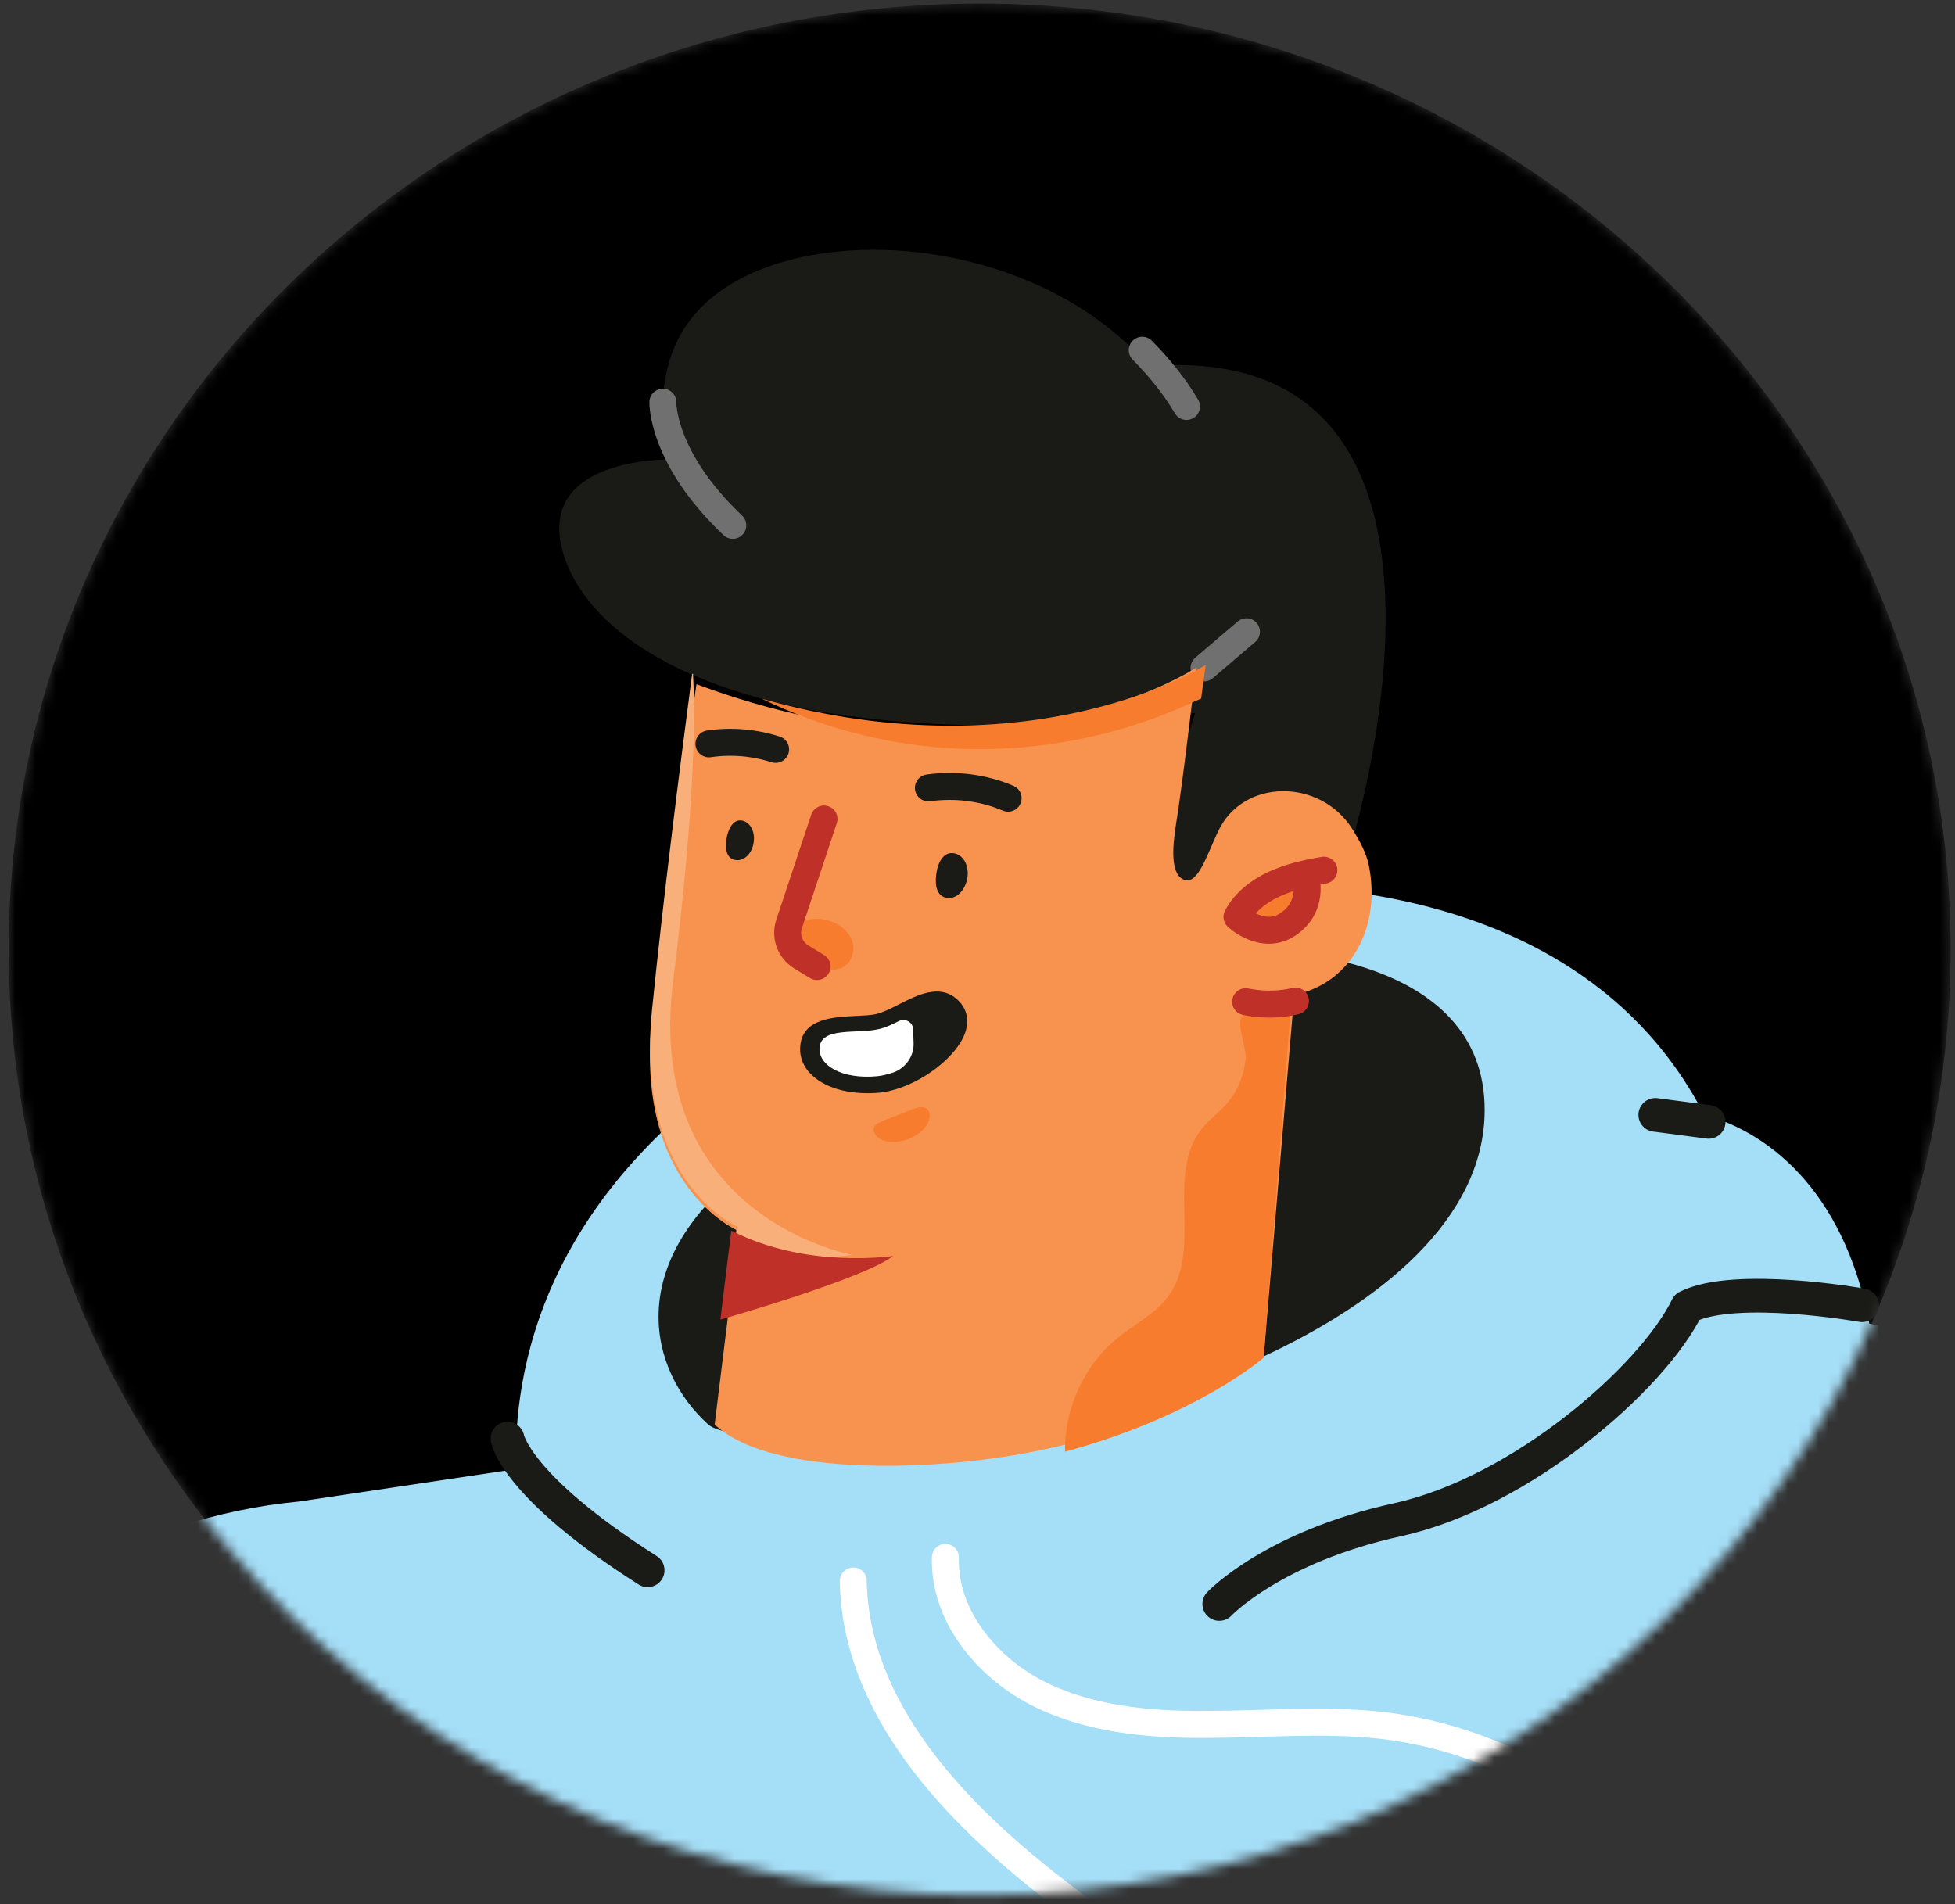 <svg width="193" height="188" viewBox="0 0 193 188" fill="none" xmlns="http://www.w3.org/2000/svg">
<rect x="0" y="0" width="193" height="188" fill="#333333" stroke="none"/>
<g clip-path="url(#clip0_5_175)">
<mask id="mask0_5_175" style="mask-type:luminance" maskUnits="userSpaceOnUse" x="0" y="0" width="193" height="188">
<path d="M0.859 93.725C0.859 42.157 43.775 0.353 96.714 0.353C149.653 0.353 192.569 42.157 192.569 93.725C192.569 145.293 149.653 187.097 96.714 187.097C43.775 187.097 0.859 145.293 0.859 93.725Z" fill="white"/>
</mask>
<g mask="url(#mask0_5_175)">
<path d="M0.859 93.725C0.859 42.157 43.775 0.353 96.714 0.353C149.653 0.353 192.569 42.157 192.569 93.725C192.569 145.293 149.653 187.097 96.714 187.097C43.775 187.097 0.859 145.293 0.859 93.725Z" fill="black"/>
<path d="M-121.384 253.423L-90.535 268.756L-56.312 287.011L-47.899 291.502C-36.552 297.563 -22.243 294.728 -14.3 284.848L-1.609 269.068L22.809 238.693C22.809 238.693 18.506 281.27 27.15 325.054C73.69 339.028 111.381 337.687 148.818 330.566C157.228 328.978 165.588 327.049 174.074 324.969C190.837 306.495 185.623 198.8 185.623 198.8L199.014 204.635L202.889 206.33L262.145 232.306L240.365 294.399L305.153 314.006L331.028 226.124L331.813 223.484C336.198 208.595 328.724 192.863 314.137 186.254L295.918 177.931L209.708 138.549C191.022 130.024 170.07 127.106 149.594 130.189L148.16 130.383L49.361 145.277L29.515 148.246C13.175 149.802 -1.462 158.559 -10.042 171.95L-47.783 230.809C-47.783 230.809 -79.7 212.226 -105.607 196.234C-102.236 243.008 -121.384 253.423 -121.384 253.423Z" fill="#A5DEF7"/>
<path d="M149.223 333.24C157.506 331.615 165.739 329.642 174.096 327.517C190.577 308.729 185.234 199.367 185.234 199.367L198.44 205.273C194.947 193.689 188.577 179.951 178.166 192.504C175.072 196.257 174.192 201.333 173.98 206.16C173.626 214.831 175.058 223.49 175.163 232.205C175.258 240.883 173.846 250.024 168.525 256.952C165.395 261.036 161.018 264.234 158.644 268.728C154.361 276.835 157.406 286.848 155.19 295.713C153.245 303.425 147.376 309.81 145.9 317.604C144.869 323.039 146.246 328.664 149.223 333.24Z" fill="#4598E0"/>
<path d="M116.892 87.79C116.892 87.79 154.102 82.745 168.24 110.06C175.006 111.915 182.524 118.163 184.735 131.786C187.996 151.703 52.716 155.782 52.716 155.782C52.716 155.782 34.076 106.368 116.892 87.79Z" fill="#A5DEF7"/>
<path d="M124.97 93.894C124.97 93.894 146.63 94.001 146.567 109.634C146.536 120.408 136.165 128.623 124.66 133.959C109.271 141.153 73.245 143.69 69.917 140.639C63.943 135.238 61.667 124.791 73.421 115.567C99.242 95.412 124.97 93.894 124.97 93.894Z" fill="#1A1B16"/>
<path d="M27.183 176.826C27.183 176.826 22.751 196.891 23.082 237.007" stroke="#1A1B16" stroke-width="3.328" stroke-miterlimit="10" stroke-linecap="round" stroke-linejoin="round"/>
<path d="M69.606 140.471C70.886 130.284 72.037 121.177 72.037 121.177L69.606 140.471Z" fill="#0F70D1"/>
<path d="M93.332 153.762C93.159 159.325 97.173 164.402 102.236 167.074C107.289 169.708 113.238 170.291 118.982 170.251C124.736 170.248 130.515 169.722 136.223 170.326C146.346 171.459 155.92 176.422 162.543 183.907" stroke="white" stroke-width="2.662" stroke-miterlimit="10" stroke-linecap="round" stroke-linejoin="round"/>
<path d="M168.393 191.046C168.784 190.667 168.781 190.028 168.357 189.655L165.157 186.625C164.771 186.242 164.12 186.247 163.739 186.663C163.348 187.042 163.352 187.681 163.775 188.055L166.975 191.085C167.399 191.457 168.003 191.424 168.393 191.046Z" fill="white"/>
<path d="M84.237 156.089C84.449 168.572 94.087 178.771 103.969 186.457C113.852 194.142 125.093 201.12 130.926 212.128" stroke="white" stroke-width="2.662" stroke-miterlimit="10" stroke-linecap="round" stroke-linejoin="round"/>
<path d="M183.817 128.866C183.817 128.866 171.312 126.642 166.561 129.03C163.211 135.943 150.281 147.337 137.959 150.044C125.636 152.752 120.369 158.358 120.369 158.358" stroke="#1A1B16" stroke-width="3.328" stroke-miterlimit="10" stroke-linecap="round" stroke-linejoin="round"/>
<path d="M168.68 110.762L163.413 110.072" stroke="#1A1B16" stroke-width="3.328" stroke-miterlimit="10" stroke-linecap="round" stroke-linejoin="round"/>
<path d="M50.102 142.035C50.102 142.035 50.873 146.729 63.937 155.034" stroke="#1A1B16" stroke-width="3.328" stroke-miterlimit="10" stroke-linecap="round" stroke-linejoin="round"/>
<path d="M133.069 84.519C133.069 84.519 149.456 33.343 113.424 36.152C102.436 23.542 81.106 21.738 71.22 28.662C64.707 33.218 64.937 40.399 66.052 45.365C66.052 45.365 52.969 45.151 55.546 54.434C58.228 64.085 75.009 75.381 117.98 70.395C113.821 83.582 110.755 95.724 133.069 84.519Z" fill="#1A1B16"/>
<path d="M65.439 39.707C65.439 39.707 65.268 45.152 72.343 51.869" stroke="#707070" stroke-width="2.662" stroke-miterlimit="10" stroke-linecap="round" stroke-linejoin="round"/>
<path d="M112.763 34.575C114.289 36.111 115.871 37.994 117.133 40.132" stroke="#707070" stroke-width="2.662" stroke-miterlimit="10" stroke-linecap="round" stroke-linejoin="round"/>
<path d="M123.051 62.371L118.863 65.946" stroke="#707070" stroke-width="2.662" stroke-miterlimit="10" stroke-linecap="round" stroke-linejoin="round"/>
<path d="M70.552 140.643C74.64 144.521 84.718 145.176 93.538 144.472C114.157 142.873 124.774 133.737 124.774 133.737L127.768 98.231C128.075 98.154 128.383 98.076 128.69 97.999C133.948 96.357 136.242 90.911 135.134 85.444C134.916 84.302 134.255 83.032 133.488 81.829C130.335 76.837 122.674 76.81 120.225 82.135C119.124 84.487 118.284 87.212 117.013 86.894C115.521 86.511 115.726 83.706 116.097 81.379C116.719 77.671 118.093 65.914 118.093 65.914C118.093 65.914 98.827 78.743 68.839 67.579C68.801 67.589 68.791 67.551 68.752 67.561C67.468 76.383 65.621 89.456 64.387 100.34C62.504 117.173 72.902 121.538 72.902 121.538L72.406 125.573L70.552 140.643Z" fill="#F8934F"/>
<path d="M122.1 90.513C122.1 90.513 124.725 93.11 127.31 91.206C129.895 89.301 128.856 86.312 128.856 86.312C127.812 86.57 126.816 86.855 125.86 87.289C124.305 87.95 122.906 89.047 122.1 90.513Z" fill="#F77C2D"/>
<path d="M72.734 121.068L72.286 125.154L84.153 123.896C84.153 123.896 63.491 120.227 66.459 96.801C68.728 78.786 68.611 69.76 68.412 66.54C68.374 66.55 68.365 66.512 68.328 66.523C67.155 75.46 65.473 88.703 64.365 99.725C62.677 116.772 72.734 121.068 72.734 121.068Z" fill="#F9AF79"/>
<path d="M105.145 143.32C118.128 139.827 124.739 134.057 124.739 134.057L127.471 98.922C125.704 98.569 123.046 99.253 122.53 100.465C122.131 101.368 123.099 103.527 122.961 104.637C122.785 106.194 122.2 107.743 121.113 108.953C120.343 109.837 119.359 110.541 118.637 111.453C115.014 115.973 118.775 123.329 115.318 128.003C114.107 129.643 112.151 130.652 110.551 131.921C107.109 134.605 105.072 138.971 105.145 143.32Z" fill="#F77C2D"/>
<path d="M128.824 86.315C128.824 86.315 129.894 89.232 127.33 91.134C124.766 93.036 122.116 90.523 122.116 90.523C122.868 89.085 124.254 87.991 125.791 87.286C127.328 86.581 128.996 86.193 130.695 85.913" stroke="#BF3028" stroke-width="2.662" stroke-miterlimit="10" stroke-linecap="round" stroke-linejoin="round"/>
<path d="M127.89 98.832C127.89 98.832 125.741 99.468 122.973 98.899" stroke="#BF3028" stroke-width="2.662" stroke-miterlimit="10" stroke-linecap="round" stroke-linejoin="round"/>
<path d="M88.166 123.998C88.166 123.998 79.606 125.324 72.2 121.496C71.781 124.713 71.118 130.285 71.118 130.285C71.118 130.285 85.4 126.219 88.166 123.998Z" fill="#BF3028"/>
<path d="M75.206 68.985C80.996 71.795 87.322 73.497 93.794 73.872C102.077 74.363 110.507 72.742 117.944 69.243C118.129 69.159 118.353 69.067 118.577 68.974C118.85 67.028 119.026 65.654 119.026 65.654C119.026 65.654 102.028 76.529 75.206 68.985Z" fill="#F77C2D"/>
<path d="M79.872 95.278C79.872 95.278 83.344 96.825 84.128 94.336C84.904 91.966 81.763 90.135 79.549 90.885C77.334 91.636 77.062 92.573 77.062 92.573L79.872 95.278Z" fill="#F77C2D"/>
<path d="M80.66 95.427L79.077 94.464C77.967 93.771 77.486 92.42 77.916 91.175L81.346 80.857" stroke="#BF3028" stroke-width="2.662" stroke-miterlimit="10" stroke-linecap="round" stroke-linejoin="round"/>
<path d="M86.341 111.875C86.757 112.776 88.27 113.006 89.726 112.438C91.181 111.869 92.076 110.63 91.696 109.72C91.278 108.819 90.001 109.575 88.507 110.153C87.013 110.732 85.923 110.975 86.341 111.875Z" fill="#F77C2D"/>
<path d="M78.996 103.383C79.149 100.531 82.33 100.414 84.401 100.309C85.172 100.267 85.991 100.25 86.566 100.102C87.218 99.934 88.046 99.525 88.797 99.136C90.52 98.262 92.67 97.161 94.359 98.562C95.385 99.391 95.736 100.589 95.299 101.913C94.488 104.348 90.943 107.021 87.769 107.722C87.462 107.802 87.144 107.844 86.865 107.877C84.094 108.124 81.694 107.531 80.241 106.227C79.351 105.44 78.927 104.416 78.996 103.383Z" fill="#1A1B16"/>
<path d="M86.617 106.256C87.135 106.199 87.67 106.059 88.194 105.884C89.425 105.447 90.228 104.26 90.193 103.017L90.143 101.583C90.114 100.925 89.37 100.493 88.724 100.817C88.079 101.141 87.394 101.476 86.734 101.608C84.659 102.109 81.015 101.335 80.903 103.477C80.826 105.179 83.091 106.586 86.617 106.256Z" fill="white"/>
<path d="M92.42 86.367C92.271 87.6 92.564 88.513 93.498 88.654C94.432 88.794 95.319 87.875 95.505 86.632C95.691 85.388 95.036 84.336 94.112 84.233C93.14 84.103 92.57 85.134 92.42 86.367Z" fill="#1A1B16"/>
<path d="M71.704 82.916C71.553 83.991 71.825 84.83 72.663 84.918C73.5 85.005 74.266 84.238 74.407 83.126C74.559 82.052 74.01 81.09 73.171 81.002C72.371 80.905 71.856 81.841 71.704 82.916Z" fill="#1A1B16"/>
<path d="M99.521 78.806C97.076 77.765 94.327 77.419 91.653 77.788" stroke="#1A1B16" stroke-width="2.662" stroke-miterlimit="10" stroke-linecap="round" stroke-linejoin="round"/>
<path d="M76.569 73.987C74.475 73.318 72.22 73.112 69.988 73.44" stroke="#1A1B16" stroke-width="2.662" stroke-miterlimit="10" stroke-linecap="round" stroke-linejoin="round"/>
</g>
</g>
<defs>
<clipPath id="clip0_5_175">
<rect width="193" height="188" fill="white" transform="matrix(-1 0 0 1 193 0)"/>
</clipPath>
</defs>
</svg>
